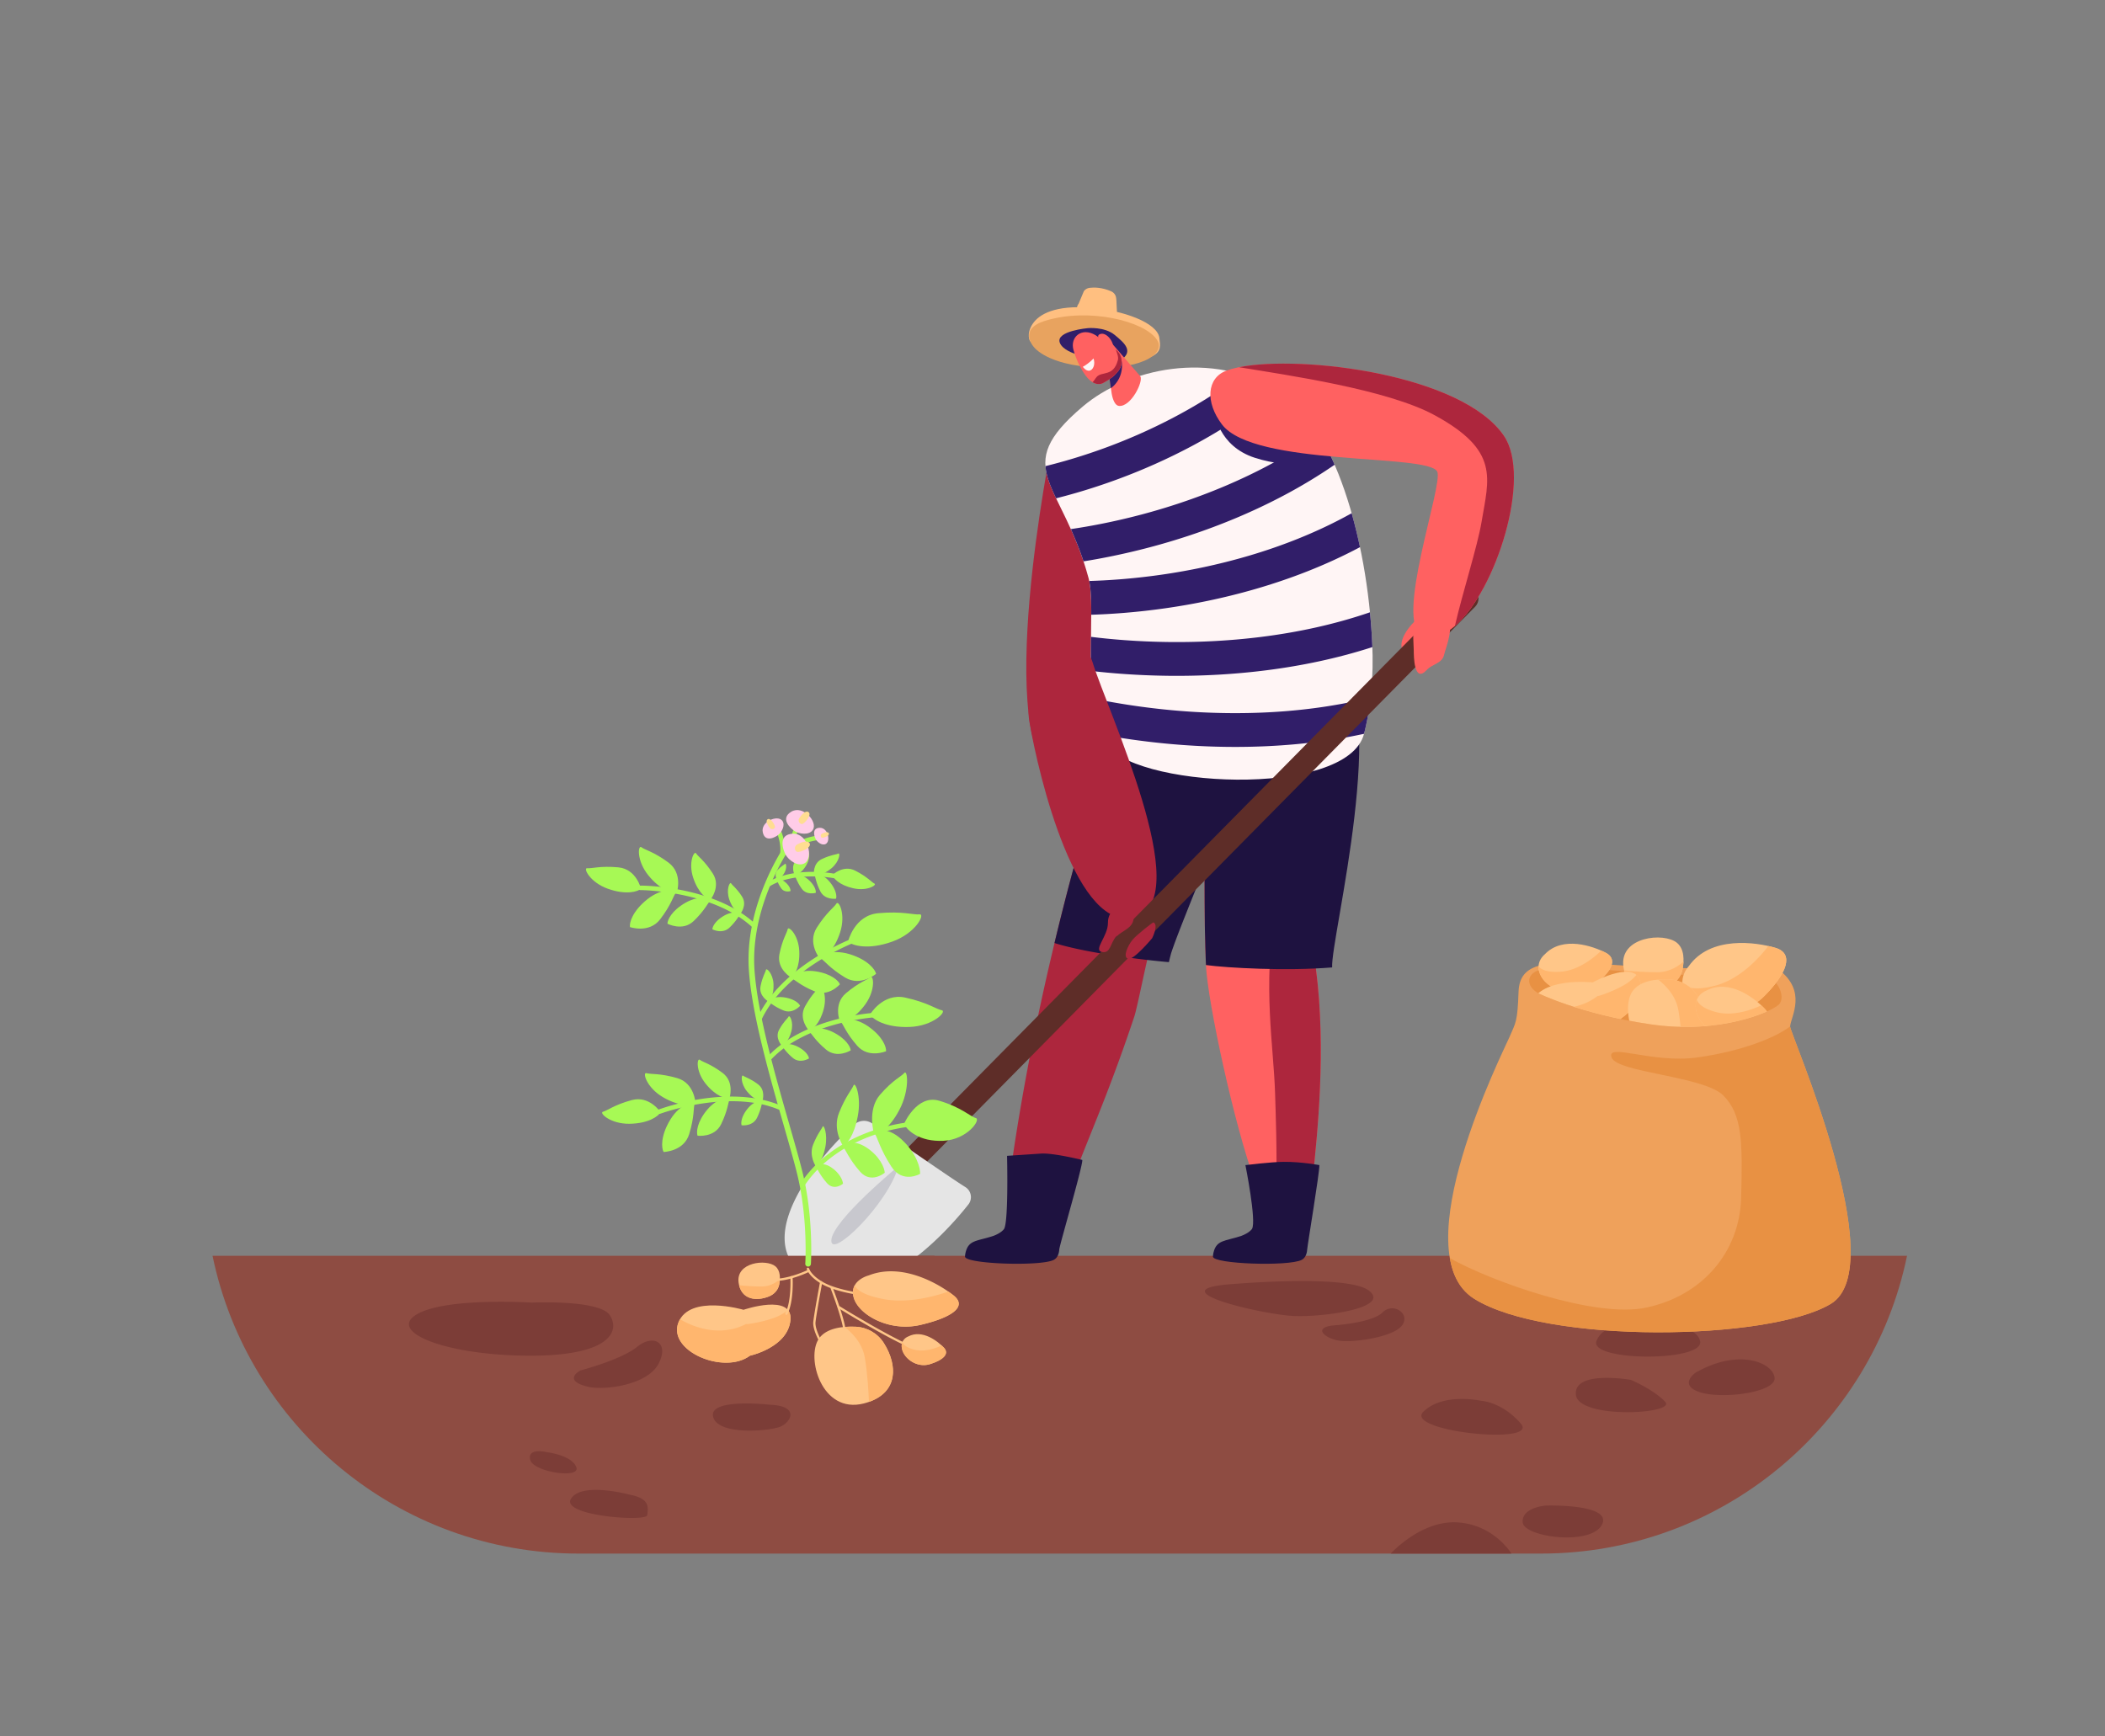 <svg xmlns="http://www.w3.org/2000/svg" xmlns:xlink="http://www.w3.org/1999/xlink" enable-background="new 0 0 2854.327 2354.325" viewBox="0 0 2854.327 2354.325"><rect x="0" y="0" width="2854.327" height="2354.325" fill="#808080" stroke="none"/><path fill="#ad263d" d="M1556.37 859.514s-129.266 333.228-184.981 721.943a63.558 63.558 0 0 0-.289 2.325c-4.107 38.949 46.259 58.32 70.116 27.26 8.332-10.847 17.007-21.357 22.558-35.424 23.355-59.188 44.479-107.899 74.212-196.684 4.176-12.469 17.012-78.266 21.059-90.458 23.238-69.998 173.915-334.163 146.206-372.082s-148.881-56.88-148.881-56.88z" class="colorad263d svgShape"/><path fill="#ff6161" d="M1780.377 1594.963c5.546-54.004 18.324-171.027 4.072-280.464-4.515-34.672 103.87-362.016 25.779-428.222-78.09-66.206-172.486-9.982-172.486-9.982s-8.193 313.498-2.521 432.719c2.408 50.624 38.646 217.767 66.26 292.566 6.844 18.539 77.632 5.692 78.896-6.617zM1923.179 837.796s-30.31 25.976-21.148 44.682c9.162 18.706 24.432-7.463 26.723-19.002 2.29-11.538-5.575-25.68-5.575-25.68z" class="colorff6161 svgShape"/><path fill="#8e4c42" d="M288.201 1703.02c47.587 230.536 251.729 403.85 496.359 403.85h1304.98c244.63 0 448.772-173.314 496.359-403.85H288.201z" class="color8e4c42 svgShape"/><path fill="#7c3d37" d="M721.051 1766.512s-116.558-7.485-156.123 16.04c-39.565 23.526 38.496 55.222 150.777 55.949s125.113-33.493 111.211-54.879c-13.902-21.387-105.865-17.11-105.865-17.11zM787.082 1858.475s55.338-14.436 76.992-32.08c21.654-17.644 44.11-5.984 28.872 23.073-15.238 29.057-72.982 36.054-94.636 31.353s-26.466-13.524-11.228-22.346zM1661.266 1742.185s164.411-15.238 194.887 8.02-60.15 36.09-101.052 34.486c-40.902-1.604-179.649-33.684-93.835-42.506zM1807.231 1797.523s52.932-3.208 67.368-17.644c14.436-14.436 38.496 1.604 26.466 17.644-12.03 16.04-66.394 23.542-85.327 20.593-18.933-2.949-35.9-17.331-8.507-20.593zM2010.326 1899.869a112.722 112.722 0 0 1-4.729-.736c-11.366-1.956-52.956-7.221-75.659 15.482-26.466 26.466 157.995 45.714 132.331 16.04-21.815-25.223-45.368-29.939-51.943-30.786zM2224.273 1795.804s-47.318-6.018-59.348 22.312c-12.03 28.329 146.767 29.07 140.351.63-6.416-28.441-81.003-22.942-81.003-22.942zM2211.441 1871.307s-77.794-13.634-74.586 20.05c3.208 33.684 137.143 26.466 121.103 9.624-16.041-16.842-46.517-29.674-46.517-29.674zM2298.86 1861.683s-23.681 16.842 6.605 26.466c30.287 9.624 102.467.157 100.863-19.571-1.604-19.727-47.318-41.381-107.468-6.895zM2049.436 2106.87s-23.258-39.072-72.982-42.28c-49.724-3.208-90.626 42.28-90.626 42.28h163.608zM2095.953 2041.747s-32.781 2.469-31.227 22.681c1.553 20.212 92.179 32.242 107.417 3.37 15.238-28.872-76.19-26.051-76.19-26.051zM853.649 2026.935s-64.962-17.683-79.398 5.575 102.656 31.677 103.458 22.254 4.932-22.431-24.06-27.829z" class="color7c3d37 svgShape"/><path fill="#ad263d" d="M1780.377 1594.963c5.546-54.004 18.324-171.027 4.072-280.464-3.013-23.139 44.25-176.616 52.822-295.844-29.524 37.789-95.359 129.784-108.303 213.799-16.797 109.022-2.036 184.355 0 250.017.816 26.303 2.785 78.728 1.597 128.375 22.252-.624 49.039-8.353 49.812-15.883z" class="colorad263d svgShape"/><path fill="#7c3d37" d="M743.436 1969.629a88.559 88.559 0 0 1-3.649-.63c-5.644-1.108-24.286-3.748-20.875 10.578 4.01 16.842 68.972 26.446 62.556 10.015-5.453-13.966-30.608-18.821-38.032-19.963zM1042.922 1904.945s-82.339-9.36-75.923 16.463c6.416 25.823 78.062 19.407 91.963 12.991 13.901-6.417 25.595-28.072-16.04-29.454z" class="color7c3d37 svgShape"/><path fill="#ad263d" d="M1426.302 601.242s-83.753 412.848 9.111 456.084c90.558 42.163 95.608-78.27 96.566-139.904s-12.098-255.575-105.677-316.18z" class="colorad263d svgShape"/><path fill="#1e1240" d="M1309.367 1698.375c4.159-16.943 15.02-14.917 37.562-22.3 11.353-4.277 14.532-9.396 14.67-9.647 6.112-11.074 3.936-98.951 3.936-98.951s28.548-1.872 45.811-3.054c16.67-1.142 56.245 8.653 56.245 8.653.485 9.207-30.825 115.207-31.242 121.319-.44 6.456-2.776 11.752-7.528 14.198-17.685 9.103-120.647 5.594-120.262-4.558a27.59 27.59 0 0 1 .808-5.66zM1705.251 916.393c-27.708-37.919-148.881-56.879-148.881-56.879s-67.899 175.041-126.488 419.379c44.451 13.966 122.335 23.061 155.104 25.905 1.438-6.176 2.657-11.024 3.495-13.55 23.238-69.999 144.478-336.936 116.77-374.855z" class="color1e1240 svgShape"/><path fill="#1e1240" d="M1806.337 1311.954c-2.192-40.24 81.176-360.155 3.892-425.677-78.09-66.206-172.486-9.982-172.486-9.982s-8.18 312.995-2.535 432.431c28.67 3.884 108.709 8.385 171.129 3.228zM1645.538 1698.375c4.159-16.943 15.02-14.917 37.562-22.3 11.353-4.277 14.532-9.396 14.67-9.647 6.112-11.074-9.014-86.389-9.014-86.389s34.616-4.308 51.919-4.418c24.432-.154 48.356 4.418 48.356 4.418.485 9.207-16.093 108.245-16.51 114.357-.44 6.456-2.776 11.752-7.528 14.198-17.686 9.103-120.647 5.594-120.262-4.558.081-2.153.393-3.977.807-5.661z" class="color1e1240 svgShape"/><path fill="#fff5f5" d="M1468.266 551.252c60.307-51.01 173.641-78.172 267.721-20.117 72.655 44.835 118.063 198.069 124.72 341.466 1.028 22.154.634 44.153-1.379 65.585-1.829 19.473-4.994 38.479-9.643 56.707-22.815 89.459-320.311 73.351-352.038 10.899-31.777-62.551-10.29-179.948-21.609-221.891-35.36-131.013-107.83-148.016-7.772-232.649z" class="colorfff5f5 svgShape"/><path fill="#311e69" d="M1683.861 507.762c-63.964 48.353-131.026 79.285-180.366 97.749-34.686 12.98-64.726 21.429-85.876 26.604 1.038 13.571 6.656 27.414 14.397 43.665 22.046-5.511 51.926-14.097 86.36-26.925 57.884-21.563 138.679-59.23 213.211-120.365a217.073 217.073 0 0 0-47.726-20.728zM1559.222 742.153c66.856-17.682 162.328-51.18 250.495-111.906-6.44-14.886-13.434-28.712-20.956-41.214-83.774 58.986-175.947 91.474-240.183 108.548-39.551 10.513-73.394 16.568-96.535 19.944 5.826 12.912 11.744 27.331 17.191 43.75 23.436-3.736 54.383-9.705 89.988-19.122zM1580.816 824.799c68.819-9.837 168.218-32.183 263.303-82.8-3.321-15.729-7.096-31.119-11.311-45.996-91.871 51.256-190.081 73.584-257.38 83.289-40.655 5.862-75.08 7.934-98.461 8.588 2.342 11.513 2.82 27.442 2.751 45.787 24.497-.726 59.55-2.928 101.098-8.868zM1857.646 830.354c-100.113 34.434-202.127 41.083-271.917 40.312-44.671-.481-81.849-3.96-106.369-7.01-.206 14.914-.338 30.577.123 46.198 25.475 2.998 61.577 6.098 104.657 6.608 3.827.045 7.737.069 11.745.069 70.39 0 167.713-7.486 265.01-38.982-.061-1.649-.113-3.297-.19-4.948a825.573 825.573 0 0 0-3.059-42.247zM1849.684 994.893c4.022-15.769 6.928-32.122 8.825-48.854-101.994 25.376-203.352 23.396-272.382 16.821-43.674-4.16-79.903-10.593-104.089-15.655 2.073 17.69 5.556 34.435 11.294 48.951 23.379 4.324 53.083 8.901 87.36 12.203 27.222 2.622 59.217 4.563 94.29 4.563 53.147 0 113.347-4.465 174.631-17.777.022-.083.049-.166.071-.252z" class="color311e69 svgShape"/><path fill="#ad263d" d="M1395.828 978.76c12.663 74.32 64.711 291.217 145.051 264.389 80.34-26.828-39.978-280.68-59.532-345.527-14.377-47.679-97.106 13.131-85.519 81.138z" class="colorad263d svgShape"/><path fill="#ad263d" d="M1519.034 1229.027s12.05-11.741 28.116-13.286 23.173 30.371 20.083 42.066c-3.09 11.695-22.215 29.848-35.207 33.439-12.992 3.591-21.232-24.216-16.649-38.429 4.584-14.212 3.657-23.79 3.657-23.79z" class="colorad263d svgShape"/><path fill="#5e2d28" d="m1211.473 1576.089 22.729 22.409 766.04-775.68c6.157-6.245 6.121-16.289-.081-22.49-6.264-6.263-16.429-6.226-22.648.081l-766.04 775.68z" class="color5e2d28 svgShape"/><path fill="#e5e5e5" d="M1308.854 1609.725c-16.979-10.407-95.553-64.895-126.225-86.212a19.461 19.461 0 0 0-24.053 1.423c-50.062 44.469-137.085 151.703-70.559 202.154 86.391 65.517 194.618-54.882 225.081-93.68 5.957-7.587 3.981-18.643-4.244-23.685z" class="colore5e5e5 svgShape"/><path fill="#c8c8ce" d="M1218.292 1581.457s-89.622 73.749-91.031 100.487c-1.409 26.738 76.736-48.896 91.031-100.487z" class="colorc8c8ce svgShape"/><path fill="#311e69" d="M1647.028 559.151s4.57 45.79 54.962 61.823c50.392 16.034 87.422 4.963 87.422 4.963l-3.054-19.47-139.33-47.316z" class="color311e69 svgShape"/><path fill="#ff6161" d="M1656.975 575.617c-22.938-30.23-20.648-63.061 6.038-72.991 68.265-25.402 315.35-1.379 376.36 88.572 47.834 70.526-41.883 296.304-110.239 270.284-40.092-15.262 28.377-204.622 19.724-221.928-12.452-24.908-248.179-6.341-291.883-63.937z" class="colorff6161 svgShape"/><path fill="#ad263d" d="M1521.506 1225.011s-19.465 8.033-19.156 26.263c.309 18.229-20.434 37.047-8.209 39.688 12.225 2.641 11.364-13.172 19.614-20.958 8.547-8.067 21.773-11.252 23.318-23.611 1.543-12.36-8.634-25.452-15.567-21.382z" class="colorad263d svgShape"/><path fill="#ff6161" d="M1934.437 833.831c-7.953.122-15.028 5.28-16.432 11.836-2.988 13.958-1.017 28.22-.985 36.689.026 6.834.145 45.324 17.749 26.057 7.206-7.887 20.603-8.677 23.271-20.022s15.987-41.835 1.485-49.808c-7.276-4-17.102-4.875-25.088-4.752z" class="colorff6161 svgShape"/><path fill="#8e4c42" d="M1003.191 1703.02s1.854 55.049 103.815 71.229c101.961 16.181 160.356-71.229 160.356-71.229h-264.171z" class="color8e4c42 svgShape"/><path fill="#ffbf80" d="m1462.612 411.812 7.137-17.054c1.874-2.437 4.626-4.052 7.678-4.422 5.96-.723 16.705-.792 29.377 4.745 2.865 1.252 5.062 3.661 6.133 6.597 1.705 4.673.803 24.176 2.578 26.139 2.13 2.355-27.571 7.84-47.249 2.071-7.695-2.256-10.543-11.719-5.654-18.076z" class="colorffbf80 svgShape"/><path fill="#ffbf80" d="M1396.753 462.768s-5.71-9.343 3.329-23.296 31.747-25.639 77.289-22.254c45.542 3.385 92.067 20.451 94.721 41.022 1.315 10.191 3.133 18.187-9.608 24.889-8.128 4.276-165.731-20.361-165.731-20.361z" class="colorffbf80 svgShape"/><path fill="#e8a35f" d="M1568.62 460.527c-17.032-25.117-92.188-43.86-151.761-25.394-35.781 11.091-15.941 34.292-15.941 34.292s14.27 22.332 72.513 27.928c67.539 6.49 109.498-15.725 95.189-36.826z" class="colore8a35f svgShape"/><path fill="#311e69" d="M1457.29 479.621s-17.058-5.173-20.364-15.241c-5.11-15.564 38.283-19.401 38.283-19.401s22.491-2.088 36.183 9.131c13.692 11.219 25.954 22.133 8.702 34.109-17.252 11.977-62.804-8.598-62.804-8.598z" class="color311e69 svgShape"/><path fill="#ff6161" d="m1507.515 465.449 38.719 44.852c4.481 6.826-12.625 41.891-29.054 40.184-4.809-.5-8.159-7.646-9.76-16.698l-7.224-50.258 7.319-18.08z" class="colorff6161 svgShape"/><path fill="#311e69" d="M1501.648 493.63c6.704-6.211 15.766-14.824 15.766-14.824s7.098 12.474 2.386 28.33a37.274 37.274 0 0 1-13.436 19.308l-4.716-32.814z" class="color311e69 svgShape"/><path fill="#ff6161" d="m1485.734 454.653 27.705 19.706c8.607 7.215 9.947 19.976 2.966 28.775-5.578 7.03-10.088 10.375-19.802 15.88-8.094 4.586-17.17.271-24.36-9.466-9.328-12.633-14.329-26.919-16.576-34.713-5.125-17.77 11.069-31.703 30.067-20.182z" class="colorff6161 svgShape"/><path fill="#ff6161" d="M1494.963 467.792c-.866-1.921-2.01-3.686-3.26-5.382-2.376-3.224-5.159-8.565 1.357-9.737 9.478-1.705 21.194 16.161 14.192 23.342-5.201 5.331-10.108-3.383-12.289-8.223z" class="colorff6161 svgShape"/><path fill="#fff5f5" d="M1482.768 486.053s-5.027 6.058-14.501 11.4c0 0 3.945 5.835 8.827 5.265 4.883-.569 8.609-8.392 5.674-16.665z" class="colorfff5f5 svgShape"/><path fill="#ad263d" d="M1487.158 511.054c7.082-7.804 22.695.124 28.663-22.72 1.113-4.261-1.381-10.683-2.989-14.405l.606.431c8.607 7.215 9.947 19.976 2.966 28.774-5.578 7.031-10.088 10.375-19.802 15.88-4.937 2.798-10.238 2.269-15.255-.768 1.657-.856 3.648-4.809 5.811-7.192zM1562.341 1272.252s9.066-18.166 1.672-21.378c-.668-.29-22.863 16.797-28.593 23.923s-13.365 22.591-5.984 25.421c7.38 2.829 32.905-27.966 32.905-27.966zM1972.806 848.973c55.867-48.09 104.525-201.811 66.567-257.775-56.677-83.563-273.914-110.22-359.215-93.221 65.362 10.83 200.688 29.946 265.392 65.205 88.27 48.101 73.297 85.279 63.372 144.833-5.427 32.566-26.103 96.926-36.116 140.958z" class="colorad263d svgShape"/><path fill="#a7f955" d="M1040.693 1203.209a3.053 3.053 0 0 1-1.639-5.632c36.791-23.345 90.871-13.025 93.155-12.573a3.053 3.053 0 0 1 2.405 3.586 3.048 3.048 0 0 1-3.587 2.405c-.535-.104-53.991-10.284-88.702 11.737a3.029 3.029 0 0 1-1.632.477z" class="colora7f955 svgShape"/><path fill="#a7f955" d="M1128.691 1186.722s14.504-14.398 30.924-6.034 22.096 15.618 26.097 17.541c4.001 1.923-9.789 10.674-28.782 6.373s-27.037-13.663-28.239-17.88zM1103.691 1186.27s-1.939-15.244 10.571-21.201c12.51-5.958 19.435-6.018 22.415-7.522 2.98-1.504 1.879 10.727-9.387 20.08-11.267 9.352-20.535 9.858-23.599 8.643z" class="colora7f955 svgShape"/><path fill="#a7f955" d="M1133.639 1218.756s-15.205 2.22-21.393-10.178c-6.188-12.398-6.376-19.32-7.935-22.272-1.559-2.951 10.691-2.077 20.25 9.015s10.237 20.348 9.078 23.435zM1077.612 1186.73s-6.101-11.432 1.971-19.88c8.072-8.448 13.512-10.573 15.409-12.652 1.897-2.079 4.699 7.891-1.375 18.641-6.073 10.751-13.225 13.93-16.005 13.891z" class="colora7f955 svgShape"/><path fill="#a7f955" d="M1106.165 1210.787s-12.389 3.798-19.135-5.742c-6.745-9.541-7.79-15.286-9.467-17.547-1.677-2.26 8.644-3.101 18.033 4.919 9.388 8.02 11.139 15.649 10.569 18.37zM1053.179 1192.741s-3.985-7.468 1.288-12.986c5.273-5.518 8.826-6.906 10.065-8.264 1.239-1.358 3.069 5.154-.898 12.176s-8.639 9.099-10.455 9.074z" class="colora7f955 svgShape"/><path fill="#a7f955" d="M1071.829 1208.455s-8.093 2.481-12.499-3.751c-4.406-6.232-5.088-9.985-6.184-11.462-1.096-1.476 5.647-2.025 11.779 3.213 6.133 5.24 7.277 10.222 6.904 12zM1078.247 1151.32a3.055 3.055 0 0 1-2.188-5.185c10.111-10.377 32.659-13.007 33.614-13.112 1.669-.197 3.186 1.017 3.374 2.695a3.054 3.054 0 0 1-2.694 3.375c-.213.024-21.336 2.496-29.919 11.305a3.047 3.047 0 0 1-2.187.922zM1071.964 1148.315a3.054 3.054 0 0 1-2.873-4.091l9.035-25.074a3.054 3.054 0 1 1 5.746 2.07l-9.035 25.074a3.054 3.054 0 0 1-2.873 2.021zM1061.067 1159.443a3.054 3.054 0 0 1-3.046-3.32c1.285-14.757-5.211-28.222-5.277-28.356a3.054 3.054 0 0 1 5.48-2.696c.3.608 7.318 15.079 5.882 31.583a3.054 3.054 0 0 1-3.039 2.789z" class="colora7f955 svgShape"/><path fill="#a7f955" d="M1095.764 1717.663a3.818 3.818 0 0 1-3.813-4.073c.04-.603 3.847-61.019-11.096-121.788-4.145-16.857-10.395-38.641-17.633-63.864-19.578-68.233-43.944-153.151-47.81-212.941-4.897-75.752 33.257-143.558 45.067-162.536l.195-.312a3.817 3.817 0 1 1 6.489 4.024l-.2.324c-11.506 18.488-48.682 84.526-43.931 158.008 3.813 58.968 28.053 143.448 47.53 211.328 7.259 25.299 13.528 47.147 17.708 64.147 15.235 61.957 11.342 123.506 11.301 124.12a3.821 3.821 0 0 1-3.807 3.563z" class="colora7f955 svgShape"/><path fill="#ffcce8" d="M1065.677 1159.753c-4.258-7.272-11.135-28.358 9.479-29.121s28.441 33.109 15.652 40.172c-9.321 5.147-21.426-4.723-25.131-11.051z" class="colorffcce8 svgShape"/><path fill="#ffdd92" d="M1077.943 1151.266c-.429-2.465.807-4.92 3.016-6.095 4.662-2.48 13.542-6.365 16.641-1.942 4.279 6.108-13.323 13.552-17.12 11.834-1.575-.712-2.267-2.245-2.537-3.797z" class="colorffdd92 svgShape"/><path fill="#ffcce8" d="M1077.985 1127.361c-6.377-3.873-20.61-17.403-4.872-26.674 15.737-9.271 36.09 13.821 29.1 24.705-5.094 7.933-18.678 5.34-24.228 1.969z" class="colorffcce8 svgShape"/><path fill="#ffdd92" d="M1083.969 1115.588c-1.372-1.739-1.442-4.173-.216-6.017 2.588-3.894 7.87-10.658 12.146-8.517 5.904 2.957-4.674 16.164-8.355 16.424-1.528.108-2.712-.795-3.575-1.89z" class="colorffdd92 svgShape"/><path fill="#ffcce8" d="M1055.872 1131.814c-4.601 3.853-18.589 11.187-21.573-3.197s19.87-23.902 26.348-15.761c4.721 5.933-.772 15.605-4.775 18.958z" class="colorffcce8 svgShape"/><path fill="#ffdd92" d="M1048.456 1124.209c-1.679.594-3.551.018-4.638-1.394-2.295-2.979-6.078-8.753-3.34-11.454 3.781-3.73 11.098 7.745 10.343 10.615-.313 1.191-1.308 1.859-2.365 2.233z" class="colorffdd92 svgShape"/><path fill="#ffcce8" d="M1106.182 1138.216c-2.196-3.997-5.606-15.505 5.557-15.614 11.163-.109 14.898 18.33 7.875 21.962-5.118 2.647-11.521-2.87-13.432-6.348z" class="colorffcce8 svgShape"/><path fill="#ffdd92" d="M1112.943 1133.806a3.139 3.139 0 0 1 1.721-3.253c2.559-1.273 7.419-3.244 9.031-.805 2.225 3.367-7.407 7.135-9.436 6.15-.842-.409-1.193-1.249-1.316-2.092z" class="colorffdd92 svgShape"/><path fill="#a7f955" d="M1023.394 1259.396a3.044 3.044 0 0 1-2.098-.835c-53.887-50.969-151.461-51.463-153.043-51.463h-.019a3.054 3.054 0 0 1-.008-6.109h.133c5.716 0 101.82.814 157.136 53.133a3.054 3.054 0 0 1-2.101 5.274z" class="colora7f955 svgShape"/><path fill="#a7f955" d="M869.188 1205.288s-6.108-26.739-30.731-29.044c-24.623-2.305-36.267 1.844-42.184 1.152-5.917-.692 3.436 19.132 28.059 27.891 24.622 8.76 40.465 3.92 44.856.001zM917.752 1210.534s8.595-26.046-11.291-40.749c-19.886-14.703-31.998-17.171-36.705-20.822-4.708-3.651-6.95 18.153 9.599 38.381s32.613 24.275 38.397 23.19z" class="colora7f955 svgShape"/><path fill="#a7f955" d="M854.205 1257.239s25.883 9.074 40.95-10.537c15.068-19.611 17.759-31.675 21.496-36.315s-18.022-7.284-38.552 8.889c-20.529 16.174-24.871 32.16-23.894 37.963zM963.285 1220.233s14.587-17.949 3.325-35.502-20.067-23.131-22.682-27.421c-2.615-4.29-10.923 12.222-3.948 33.128 6.974 20.907 18.421 28.915 23.305 29.795z" class="colora7f955 svgShape"/><path fill="#a7f955" d="M905.058 1252.645s20.411 10.879 35.482-3.536c15.071-14.415 18.86-24.126 22.569-27.514s-14.088-8.38-33.271 2.47-24.852 23.618-24.78 28.58zM1004.042 1239.095s9.528-11.724 2.172-23.19c-7.356-11.465-13.108-15.109-14.816-17.911-1.708-2.802-7.135 7.983-2.579 21.639 4.556 13.657 12.033 18.888 15.223 19.462z" class="colora7f955 svgShape"/><path fill="#a7f955" d="M966.008 1260.267s13.332 7.106 23.176-2.31c9.844-9.416 12.319-15.759 14.742-17.972 2.423-2.213-9.202-5.474-21.732 1.613-12.53 7.088-16.232 15.428-16.186 18.669zM894.395 1510.544a3.054 3.054 0 0 1-1.075-5.912c3.853-1.448 95.18-35.12 165.922-5.149a3.054 3.054 0 0 1-2.383 5.625c-68.463-29.008-160.469 4.897-161.391 5.242a3.09 3.09 0 0 1-1.073.194z" class="colora7f955 svgShape"/><path fill="#a7f955" d="M895.722 1508.322s-15.063-22.921-38.941-16.479c-23.877 6.441-33.338 14.396-39.124 15.815-5.786 1.419 9.902 16.727 36.034 16.333s39.287-10.464 42.031-15.669zM943.06 1496.274s-1.044-27.408-24.814-34.238c-23.769-6.83-35.98-4.912-41.666-6.689s-.171 19.437 22.401 32.61c22.573 13.172 39.038 11.353 44.079 8.317z" class="colora7f955 svgShape"/><path fill="#a7f955" d="M899.831 1562.234s27.422-.539 34.69-24.177 5.575-35.883 7.457-41.536c1.881-5.653-19.431-.53-33.018 21.796-13.587 22.324-12.072 38.821-9.129 43.917zM989.113 1489.457s7.398-21.914-9.286-34.427c-16.684-12.513-26.883-14.664-30.832-17.77-3.949-3.106-5.966 15.268 7.873 32.421 13.838 17.151 27.361 20.657 32.245 19.776z" class="colora7f955 svgShape"/><path fill="#a7f955" d="M945.875 1540.166s22.925 3.064 32.012-15.707c9.086-18.772 9.244-29.194 11.536-33.664 2.292-4.47-16.127-2.931-30.312 13.936s-15.036 30.811-13.236 35.435zM1033.891 1492.894s4.833-14.314-6.065-22.488-17.56-9.579-20.139-11.608c-2.579-2.029-3.897 9.973 5.142 21.177s17.872 13.494 21.062 12.919z" class="colora7f955 svgShape"/><path fill="#a7f955" d="M1005.649 1526.017s14.975 2.002 20.91-10.26c5.935-12.262 6.038-19.069 7.536-21.99 1.497-2.92-10.534-1.914-19.8 9.103-9.266 11.018-9.822 20.126-8.646 23.147zM1029.977 1384.272a3.052 3.052 0 0 1-2.758-4.359c32.839-69.453 123.407-105.123 127.246-106.607a3.055 3.055 0 0 1 2.204 5.696c-.918.355-92.144 36.301-123.928 103.52a3.055 3.055 0 0 1-2.764 1.75z" class="colora7f955 svgShape"/><path fill="#a7f955" d="M1149.932 1277.017s8.149-35.555 40.898-38.598c32.75-3.042 48.231 2.487 56.101 1.573 7.87-.914-4.587 25.441-37.343 37.067-32.756 11.627-53.822 5.174-59.656-.042zM1111.783 1300.18s-17.465-21.148-4.274-42.068 23.58-27.616 26.641-32.728c3.061-5.111 13.066 14.391 4.991 39.247-8.077 24.857-21.575 34.46-27.358 35.549z" class="colora7f955 svgShape"/><path fill="#a7f955" d="M1187.95 1320.626s-20.822 17.852-41.982 5.05c-21.159-12.802-28.047-23.066-33.214-26.032-5.167-2.966 14.147-13.33 39.148-5.714 25.001 7.615 34.852 20.934 36.048 26.696zM1072.878 1325.749s-20.108-11.428-15.988-31.872c4.12-20.444 10.3-28.839 11.179-33.785.879-4.946 14.615 7.422 15.706 29.434 1.092 22.012-6.666 33.629-10.897 36.223z" class="colora7f955 svgShape"/><path fill="#a7f955" d="M1138.899 1334.809s-15.068 17.547-34.344 9.588c-19.276-7.96-26.332-15.632-31.018-17.442s10.084-12.923 31.897-9.778c21.814 3.143 31.731 12.983 33.465 17.632zM1041.751 1358.121s-13.135-7.465-10.443-20.819 6.728-18.837 7.302-22.068c.574-3.231 9.546 4.848 10.259 19.226.713 14.379-4.355 21.967-7.118 23.661z" class="colora7f955 svgShape"/><path fill="#a7f955" d="M1084.875 1364.039s-9.842 11.462-22.433 6.263-17.2-10.211-20.261-11.393c-3.061-1.182 6.587-8.441 20.835-6.387 14.248 2.053 20.726 8.48 21.859 11.517zM1042.934 1438.358a3.054 3.054 0 0 1-2.24-5.129c49.042-52.979 140.27-59.381 144.13-59.629a3.044 3.044 0 0 1 3.242 2.853 3.053 3.053 0 0 1-2.852 3.243c-.922.06-92.672 6.514-140.037 57.681a3.047 3.047 0 0 1-2.243.981z" class="colora7f955 svgShape"/><path fill="#a7f955" d="M1179.73 1375.833s17.324-29.538 47.507-23.026 42.485 15.829 49.79 17.231c7.305 1.401-11.283 21.486-43.892 22.658-32.609 1.172-49.652-10.547-53.405-16.863zM1139.038 1385.814s-9.674-23.862 8.037-38.873 28.903-18.078 33.085-21.791c4.182-3.713 7.641 16.571-6.6 36.55-14.242 19.978-29.037 24.769-34.522 24.114z" class="colora7f955 svgShape"/><path fill="#a7f955" d="M1201.472 1425.603s-23.679 10.112-39.015-7.319c-15.336-17.431-18.608-28.564-22.398-32.677-3.79-4.113 16.427-7.945 36.665 5.925 20.239 13.871 25.303 28.575 24.748 34.071zM1096.991 1397.736s-14.782-15.904-5.327-33.048c9.455-17.144 17.356-22.917 19.538-27.098 2.182-4.181 10.993 10.768 5.762 30.785-5.23 20.017-15.453 28.232-19.973 29.361z" class="colora7f955 svgShape"/><path fill="#a7f955" d="M1153.552 1424.469s-18.441 11.462-33.456-1.102c-15.015-12.564-19.169-21.424-22.855-24.366-3.686-2.943 12.674-8.727 31.319.241 18.645 8.967 24.75 20.574 24.992 25.227zM1059.989 1417.943s-9.656-10.389-3.479-21.587c6.176-11.198 11.337-14.969 12.762-17.7 1.425-2.731 7.181 7.034 3.764 20.109-3.417 13.075-10.095 18.441-13.047 19.178z" class="colora7f955 svgShape"/><path fill="#a7f955" d="M1096.934 1435.405s-12.046 7.487-21.853-.719c-9.808-8.207-12.521-13.994-14.929-15.916-2.407-1.922 8.279-5.701 20.458.157 12.178 5.857 16.166 13.439 16.324 16.478zM1089.069 1608.214a3.054 3.054 0 0 1-2.524-4.769c49.025-72.201 143.397-81.207 144.345-81.289 1.666-.166 3.159 1.096 3.307 2.777a3.053 3.053 0 0 1-2.776 3.307c-.919.081-92.456 8.879-139.822 78.635a3.05 3.05 0 0 1-2.53 1.339z" class="colora7f955 svgShape"/><path fill="#a7f955" d="M1225.866 1524.085s17.324-40.269 47.507-31.39c30.182 8.878 42.485 21.58 49.79 23.49 7.305 1.91-11.283 29.292-43.892 30.889-32.608 1.598-49.651-14.378-53.405-22.989zM1185.175 1537.692s-9.674-32.53 8.037-52.995c17.711-20.464 28.903-24.645 33.085-29.707 4.182-5.062 7.641 22.591-6.6 49.827-14.242 27.236-29.037 33.768-34.522 32.875z" class="colora7f955 svgShape"/><path fill="#a7f955" d="M1247.609 1591.936s-23.679 13.786-39.015-9.977c-15.336-23.763-18.608-38.94-22.398-44.548-3.79-5.607 16.427-10.832 36.665 8.077s25.302 38.955 24.748 46.448zM1143.128 1553.944s-14.782-21.682-5.326-45.053c9.455-23.371 17.356-31.243 19.538-36.943 2.182-5.7 10.993 14.68 5.762 41.969-5.231 27.29-15.454 38.489-19.974 40.027z" class="colora7f955 svgShape"/><path fill="#a7f955" d="M1199.689 1590.389s-18.441 15.626-33.456-1.502c-15.015-17.128-19.169-29.207-22.855-33.218s12.674-11.897 31.319.328c18.645 12.226 24.75 28.049 24.992 34.392zM1106.126 1581.493s-9.656-14.162-3.479-29.428 11.337-20.407 12.762-24.13c1.425-3.723 7.18 9.589 3.764 27.414s-10.095 25.139-13.047 26.144z" class="colora7f955 svgShape"/><path fill="#a7f955" d="M1143.071 1605.298s-12.045 10.207-21.853-.981c-9.808-11.188-12.521-19.078-14.929-21.698-2.407-2.62 8.279-7.771 20.457.214 12.179 7.986 16.167 18.322 16.325 22.465z" class="colora7f955 svgShape"/><path fill="#ffc688" d="M1198.458 1821.357c-8.327-13.162-22.652-21.428-38.211-22.121-17.159-.764-39.615 1.437-49.836 16.128-17.705 25.45 3.521 102.557 60.86 87.927 46.853-11.954 46.916-50.749 27.187-81.934z" class="colorffc688 svgShape"/><path fill="#ffb66e" d="M1198.458 1821.357c-8.327-13.162-22.652-21.428-38.211-22.121-4.75-.212-9.908-.18-15.098.265 8.262 6.192 24.012 20.54 27.618 42.077 3.332 19.899 4.995 44.87 5.491 59.591 39.789-13.912 38.89-50.269 20.2-79.812z" class="colorffb66e svgShape"/><path fill="#ffc688" d="M1042.599 1758.166c7.419-2.961 12.665-9.089 14.033-16.342 1.509-7.998 1.809-18.696-5.21-24.551-12.16-10.142-53.838-5.73-49.897 22.234 3.221 22.851 23.497 25.673 41.074 18.659z" class="colorffc688 svgShape"/><path fill="#ffb66e" d="M1042.599 1758.166c7.419-2.961 12.665-9.089 14.033-16.341.418-2.214.734-4.637.837-7.105-3.771 3.432-12.289 9.791-23.78 9.933-10.618.131-23.778-.886-31.506-1.712 4.701 19.675 23.765 21.87 40.416 15.225z" class="colorffb66e svgShape"/><path fill="#ffc688" d="M1008.211 1776.248s-73.155-21.455-88.242 17.229c-15.087 38.685 61.773 71.237 96.895 45.035 0 0 51.373-11.116 54.936-48.159 3.563-37.043-63.589-14.105-63.589-14.105z" class="colorffc688 svgShape"/><path fill="#ffb66e" d="M1016.864 1838.512s51.373-11.116 54.936-48.159c.585-6.083-.745-10.54-3.363-13.755-2.925 2.471-6.977 5.278-12.57 7.971-15.461 7.444-43.902 11.834-43.902 10.975s-16.415 10.785-44.284 8.494c-21.501-1.767-38.786-10.914-45.568-15.004a32.13 32.13 0 0 0-2.144 4.442c-15.087 38.685 61.773 71.238 96.895 45.036z" class="colorffb66e svgShape"/><path fill="#ffc688" d="M1066.363 1783.042a1.527 1.527 0 0 1-1.365-2.21c8.494-16.987 6.717-48.343 6.699-48.658a1.526 1.526 0 0 1 1.432-1.616c.832-.04 1.565.59 1.616 1.432.08 1.318 1.847 32.485-7.015 50.208a1.523 1.523 0 0 1-1.367.844zM1231.665 1826.562a1.51 1.51 0 0 1-.632-.137c-36.129-16.457-93.51-52.014-94.084-52.372a1.527 1.527 0 1 1 1.611-2.595c.574.356 57.79 35.812 93.74 52.187a1.527 1.527 0 0 1-.635 2.917z" class="colorffc688 svgShape"/><path fill="#ffc688" d="M1145.148 1805.948a1.527 1.527 0 0 1-1.52-1.397c-1.35-15.823-17.644-58.079-17.809-58.503a1.527 1.527 0 0 1 2.848-1.104c.678 1.752 16.617 43.091 18.005 59.347a1.527 1.527 0 0 1-1.524 1.657zM1166.006 1756.319a1.71 1.71 0 0 1-.201-.013c-1.28-.167-31.541-4.223-49.903-14.17-18.682-10.12-21.748-20.602-21.869-21.043a1.527 1.527 0 0 1 2.943-.819c.028.097 2.983 9.753 20.381 19.177 17.87 9.678 48.538 13.786 48.845 13.827a1.528 1.528 0 0 1-.196 3.041z" class="colorffc688 svgShape"/><path fill="#ffc688" d="m1050.247 1737.233-.502-.001a1.527 1.527 0 0 1 .013-3.055c.171.005.321.002.48.002 20.684 0 45.519-12.128 45.77-12.25a1.527 1.527 0 0 1 1.351 2.738c-1.048.517-25.732 12.566-47.112 12.566zM1119.24 1831.795c-.491 0-.972-.236-1.268-.673-.683-1.012-16.712-24.945-15.15-38.708 1.505-13.264 9.027-53.33 9.103-53.732a1.526 1.526 0 0 1 1.783-1.218 1.526 1.526 0 0 1 1.219 1.782c-.076.403-7.578 40.359-9.07 53.512-1.437 12.656 14.487 36.417 14.648 36.656a1.529 1.529 0 0 1-1.265 2.381zM1178.024 1729.596s-27.061 6.681-20.4 30.159c6.661 23.478 48.273 46.765 90.266 37.03s64.326-24.623 45.238-39.894c-19.087-15.269-69.489-45.237-115.104-27.295z" class="colorffc688 svgShape"/><path fill="#ffb66e" d="M1293.128 1756.892a137.799 137.799 0 0 0-7.205-5.354c-17.151 6.007-54.724 16.749-88.912 10.013-26.436-5.209-35.312-12.623-38.188-18.149-2.229 4.219-3.12 9.585-1.199 16.354 6.661 23.478 48.273 46.765 90.266 37.03s64.326-24.624 45.238-39.894z" class="colorffb66e svgShape"/><path fill="#ffc688" d="M1231.631 1812.387s-11.35 3.738-8.556 16.875c2.794 13.137 20.247 26.168 37.86 20.721 17.613-5.447 26.98-13.778 18.974-22.323-8.006-8.544-29.146-25.312-48.278-15.273z" class="colorffc688 svgShape"/><path fill="#ffb66e" d="M1279.909 1827.661a63.004 63.004 0 0 0-3.022-2.996c-7.194 3.361-22.953 9.372-37.292 5.603-11.088-2.915-14.811-7.064-16.017-10.156-.935 2.361-1.309 5.363-.503 9.151 2.794 13.137 20.247 26.168 37.86 20.721 17.613-5.448 26.98-13.779 18.974-22.323z" class="colorffb66e svgShape"/><path fill="#efa15b" d="M2338.081 1312.595s-60.282 2.804-151.405-4.206c-91.124-7.01-126.171-3.738-127.573 36.917-1.402 40.655-3.739 41.122-12.15 60.749s-146.265 293.465-48.132 355.148c98.133 61.684 399.542 57.486 483.656 7.01 84.114-50.477-55.914-368.267-55.141-376.177 1.405-14.392 23.365-47.665-15.888-77.572-35.91-27.359-73.367-1.869-73.367-1.869z" class="colorefa15b svgShape"/><path fill="#e89143" d="M2427.335 1392.036c-19.626 14.954-65.422 33.646-126.171 42.057s-123.367-20.561-115.891 0c7.477 20.561 125.237 25.234 151.406 51.403s26.169 63.553 24.3 138.321c-1.869 74.768-53.272 133.648-128.975 149.536-69.73 14.635-210.03-35.751-266.062-67.166 4.106 23.869 14.217 43.285 32.879 55.016 98.133 61.684 399.542 57.486 483.656 7.01 84.114-50.477-55.914-368.267-55.142-376.177zM2086.037 1347.076s56.256 27.868 151.626 41.993c95.37 14.125 165.614-17.561 174.776-27.105 9.162-9.544 0-41.23-36.267-43.902s-34.74 2.291-79.787 3.818c-45.047 1.527-184.026-16.011-211.112-5.726-14.753 5.602-16.837 20.597.764 30.922z" class="colore89143 svgShape"/><defs><path id="a" d="M2086.037 1347.076s56.256 27.868 151.626 41.993c95.37 14.125 165.614-17.561 174.776-27.105 9.162-9.544 39.067-65.789-5.981-90.731-31.814-17.615-132.851-25.196-177.899-23.669-45.047 1.527-125.872 29.164-152.957 39.448-14.754 5.603-7.166 49.739 10.435 60.064z" fill="#000000" class="color000 svgShape"/></defs><clipPath id="b"><use overflow="visible" xlink:href="#a"/></clipPath><g clip-path="url(#b)" fill="#000000" class="color000 svgShape"><path fill="#ffc688" d="M2094.587 1294.283s-15.6 11.851-4.259 30.724 45.348 29.759 69.743 11.917c24.396-17.842 34.47-35.753 17.501-44.727-16.969-8.972-58.685-23.685-82.985 2.086z" class="colorffc688 svgShape"/><path fill="#ffb66e" d="M2177.572 1292.199a103.272 103.272 0 0 0-6.283-3.032c-9.358 9.048-30.578 26.775-54.817 28.583-18.743 1.398-26.727-3.047-30.247-7.196-.19 4.158.833 9.012 4.103 14.454 11.341 18.873 45.348 29.759 69.743 11.917 24.396-17.841 34.471-35.753 17.501-44.726z" class="colorffb66e svgShape"/></g><g clip-path="url(#b)" fill="#000000" class="color000 svgShape"><path fill="#ffc688" d="M2261.114 1338.135c10.8-4.31 18.439-13.232 20.43-23.791 2.196-11.644 2.634-27.219-7.585-35.742-17.703-14.765-78.381-8.342-72.642 32.37 4.689 33.266 34.207 37.374 59.797 27.163z" class="colorffc688 svgShape"/><path fill="#ffb66e" d="M2261.114 1338.135c10.8-4.31 18.439-13.232 20.43-23.791.608-3.224 1.069-6.751 1.219-10.344-5.49 4.996-17.891 14.254-34.621 14.461-15.458.191-34.618-1.29-45.867-2.493 6.844 28.645 34.597 31.841 58.839 22.167z" class="colorffb66e svgShape"/></g><g clip-path="url(#b)" fill="#000000" class="color000 svgShape"><path fill="#ffc688" d="M2289.891 1310.318s-19.713 20.373.339 43.196c20.052 22.823 70.668 28.685 101.64-2.229 30.972-30.913 41.568-58.115 15.574-65.888s-88.367-16.824-117.553 24.921z" class="colorffc688 svgShape"/><path fill="#ffb66e" d="M2407.445 1285.397a146.402 146.402 0 0 0-9.564-2.48c-11.421 14.876-37.903 44.787-71.989 53.708-26.357 6.898-38.634 2.936-44.502-1.809.596 5.744 3.06 12.116 8.842 18.697 20.052 22.823 70.668 28.685 101.64-2.229 30.971-30.912 41.567-58.114 15.573-65.887z" class="colorffb66e svgShape"/></g><g clip-path="url(#b)" fill="#000000" class="color000 svgShape"><path fill="#ffc688" d="M2159.598 1332.296s-75.777-8.35-83.877 32.375 73.264 59.355 103.271 27.422c0 0 48.643-19.917 45.682-57.013-2.96-37.096-65.076-2.784-65.076-2.784z" class="colorffc688 svgShape"/><path fill="#ffb66e" d="M2178.992 1392.093s48.643-19.916 45.682-57.012c-.486-6.091-2.574-10.247-5.714-12.956-2.449 2.944-5.948 6.415-10.985 10.043-13.923 10.03-41.161 19.319-41.311 18.474-.15-.846-14.28 13.486-42.12 16.097-21.479 2.015-40.096-3.973-47.488-6.816a32.191 32.191 0 0 0-1.335 4.748c-8.099 40.724 73.265 59.354 103.271 27.422z" class="colorffb66e svgShape"/></g><g clip-path="url(#b)" fill="#000000" class="color000 svgShape"><path fill="#ffc688" d="M2301.664 1350.334c-8.327-13.162-22.652-21.428-38.211-22.121-17.159-.765-39.615 1.437-49.835 16.128-17.705 25.451 3.521 102.557 60.86 87.927 46.852-11.954 46.915-50.749 27.186-81.934z" class="colorffc688 svgShape"/><path fill="#ffb66e" d="M2301.664 1350.334c-8.327-13.162-22.652-21.428-38.211-22.121-4.75-.212-9.908-.18-15.098.265 8.262 6.192 24.012 20.54 27.618 42.077 3.332 19.899 4.995 44.87 5.491 59.591 39.789-13.912 38.89-50.269 20.2-79.812z" class="colorffb66e svgShape"/></g><g clip-path="url(#b)" fill="#000000" class="color000 svgShape"><path fill="#ffc688" d="M2314.055 1343.262s-18.607 6.128-14.027 27.665 33.192 42.898 62.067 33.969c28.874-8.93 44.23-22.587 31.105-36.595-13.124-14.008-47.78-41.498-79.145-25.039z" class="colorffc688 svgShape"/><path fill="#ffb66e" d="M2393.2 1368.3a103.081 103.081 0 0 0-4.954-4.912c-11.793 5.51-37.628 15.364-61.135 9.185-18.177-4.778-24.28-11.58-26.258-16.649-1.533 3.87-2.146 8.792-.825 15.002 4.58 21.537 33.192 42.898 62.067 33.969 28.874-8.93 44.23-22.587 31.105-36.595z" class="colorffb66e svgShape"/></g></svg>